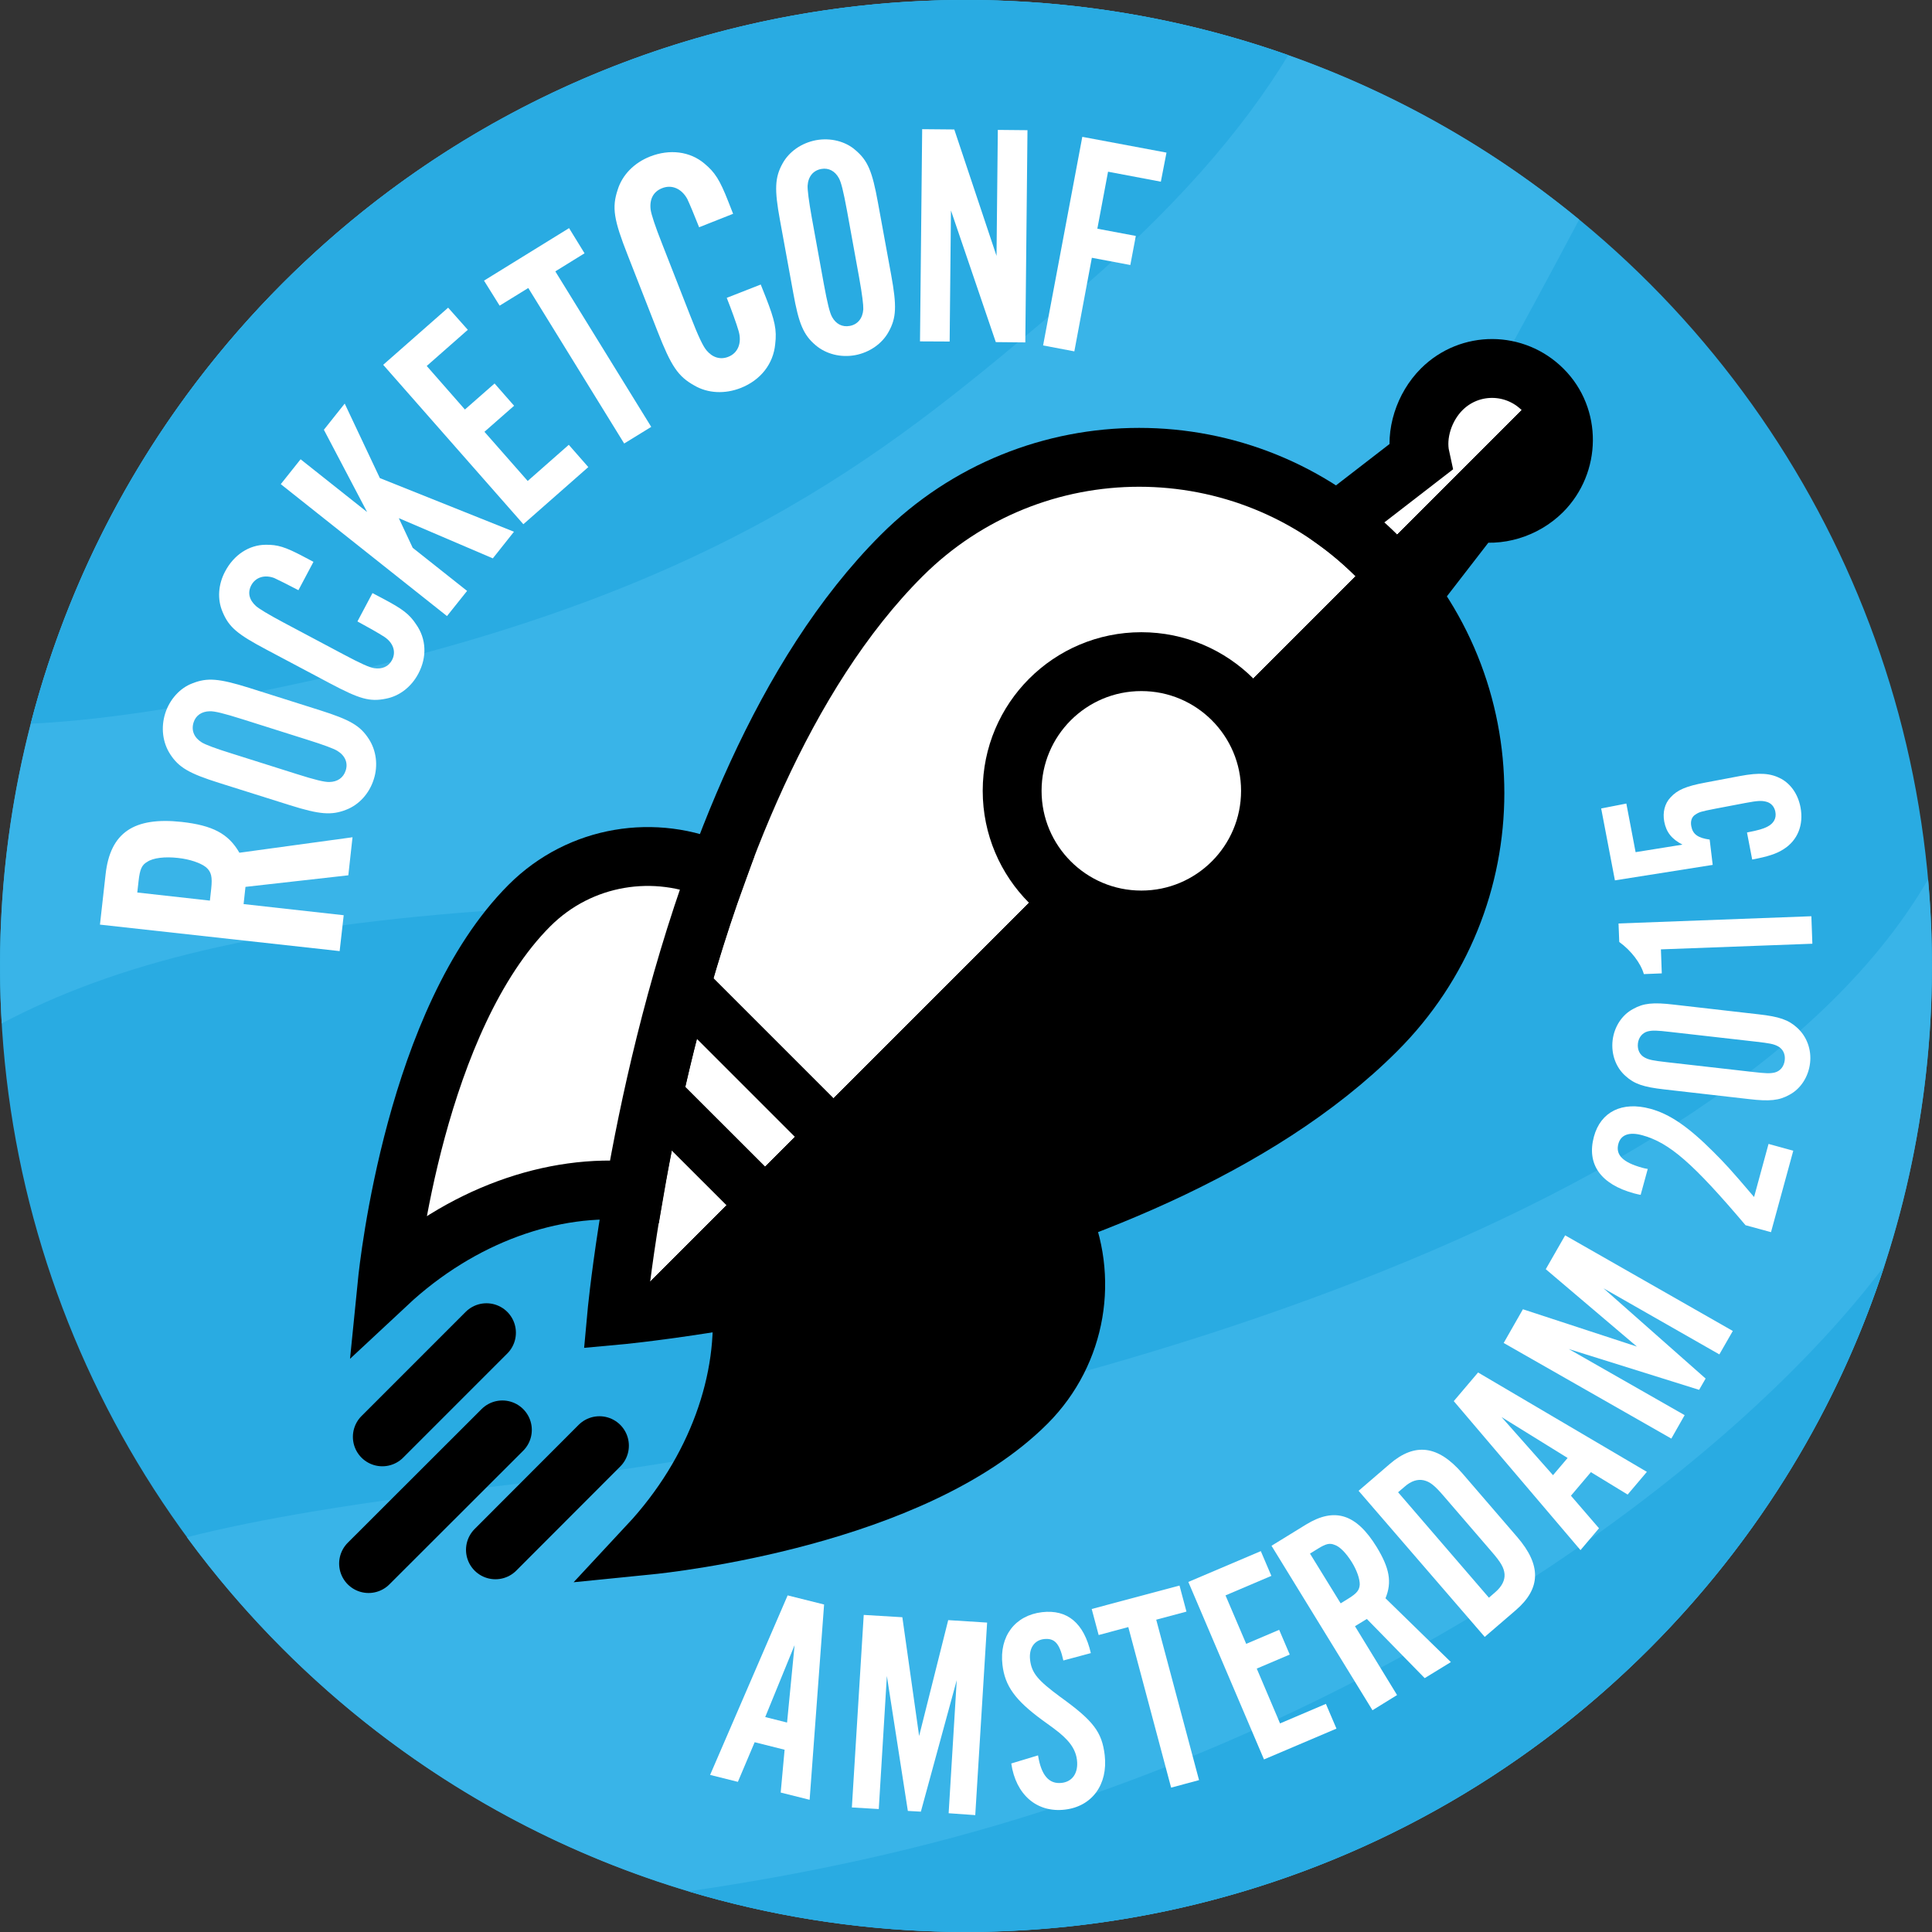 <?xml version="1.0" encoding="utf-8"?>
<!-- Generator: Adobe Illustrator 18.1.1, SVG Export Plug-In . SVG Version: 6.00 Build 0)  -->
<svg version="1.1" id="Layer_1" xmlns="http://www.w3.org/2000/svg" xmlns:xlink="http://www.w3.org/1999/xlink" x="0px" y="0px"
	 viewBox="0 0 1335.6 1335.6" enable-background="new 0 0 1335.6 1335.6" xml:space="preserve">
<rect x="0" y="0" width="1335.6" height="1335.6" fill="#333333" stroke="none"/>
<circle fill="#29ABE2" cx="667.8" cy="667.8" r="667.8"/>
<g>
	<path fill="#39B4E8" d="M195.6,195.6C55.1,336.1-9.7,523.6,1.2,707.5c77.5-40.8,178.1-67.5,348.4-78.8
		c318-21.1,507.1-66.1,612.1-243.1c43.2-72.8,90-158.4,130-233.8C829.4-64.3,440.8-49.7,195.6,195.6z"/>
</g>
<g>
	<path fill="#29ABE2" d="M195.6,195.6C108.2,283,50,388.7,21.2,500.3c42.9-2,107.3-10,211.3-33.7c276-63,387-159,501.1-255
		C812.7,145,860,88.5,890.6,38.1C655.6-44.8,383.5,7.6,195.6,195.6z"/>
</g>
<g>
	<path fill="#39B4E8" d="M1332.9,607.9c-139.2,239.9-626.4,377.6-989.3,419.5c-96.2,11.1-164.5,22.6-214.4,35.3
		c19.8,27,42,52.8,66.4,77.2c260.8,260.8,683.6,260.8,944.4,0C1285.6,994.3,1349.9,798.2,1332.9,607.9z"/>
</g>
<g>
	<path fill="#29ABE2" d="M718.6,1252.7c-80.9,25.9-163,43.2-242.8,54.8c227.6,68.1,484.4,12.2,664.2-167.5
		c77-77,131.2-168,162.7-264.9C1200.8,1010.2,985,1167.2,718.6,1252.7z"/>
</g>
<g>
	
		<linearGradient id="SVGID_1_" gradientUnits="userSpaceOnUse" x1="435.783" y1="637.874" x2="900.007" y2="637.874" gradientTransform="matrix(0.707 0.707 -0.707 0.707 667.781 -276.604)">
		<stop  offset="0.5" style="stop-color:#FFFFFF"/>
		<stop  offset="0.5" style="stop-color:#000000"/>
	</linearGradient>
	<path fill="url(#SVGID_1_)" stroke="#000000" stroke-width="40.694" stroke-miterlimit="10" d="M951.6,384.1
		c-90.6-90.6-237.6-90.6-328.3,0c-164.1,164.1-197,525.2-197,525.2s361.1-32.8,525.2-197C1042.3,621.7,1042.3,474.8,951.6,384.1z"/>
	<circle fill="#FFFFFF" stroke="#000000" stroke-width="40.694" stroke-miterlimit="10" cx="789" cy="546.7" r="89.3"/>
	<path stroke="#000000" stroke-width="40.694" stroke-miterlimit="10" d="M733.2,839.8c-81,29.5-162.3,47.2-220.9,57.4
		c5.5,56.2-16.6,120-64.1,171c14-1.4,182.9-19.7,261.6-98.4C744.9,934.6,752.7,882.5,733.2,839.8z"/>
	<path fill="#FFFFFF" stroke="#000000" stroke-width="40.694" stroke-miterlimit="10" d="M496,602.5c-42.8-19.4-94.8-11.7-130,23.5
		c-78.6,78.6-97,247.6-98.4,261.6c51-47.6,114.8-69.7,171-64.1C448.7,764.8,466.5,683.5,496,602.5z"/>
	
		<linearGradient id="SVGID_2_" gradientUnits="userSpaceOnUse" x1="618.413" y1="186.641" x2="717.377" y2="186.641" gradientTransform="matrix(0.707 0.707 -0.707 0.707 667.781 -276.604)">
		<stop  offset="0.5" style="stop-color:#FFFFFF"/>
		<stop  offset="0.5" style="stop-color:#000000"/>
	</linearGradient>
	<path fill="url(#SVGID_2_)" stroke="#000000" stroke-width="40.694" stroke-miterlimit="10" d="M981.9,316.2l-57.6,44.5
		c9.6,7,18.7,14.8,27.4,23.4c8.6,8.6,16.4,17.8,23.4,27.4l44.6-57.7c15.9,3.5,34-1.8,46.4-14.1c19.3-19.3,19.8-51.1,0.4-70.4
		c-19.3-19.3-50.4-19.5-69.8-0.2C984.4,281.4,978.4,300.3,981.9,316.2z"/>
	<line fill="#FFFFFF" stroke="#000000" stroke-width="37.787" stroke-miterlimit="10" x1="452" y1="756.3" x2="579.5" y2="883.7"/>
	
		<line fill="#FFFFFF" stroke="#000000" stroke-width="37.787" stroke-miterlimit="10" x1="470.5" y1="680.2" x2="655.5" y2="865.2"/>
	
		<line fill="#FFFFFF" stroke="#000000" stroke-width="40.694" stroke-linecap="round" stroke-miterlimit="10" x1="254.8" y1="1080.9" x2="347.3" y2="988.5"/>
	
		<line fill="#FFFFFF" stroke="#000000" stroke-width="40.694" stroke-linecap="round" stroke-miterlimit="10" x1="342.5" y1="1071.4" x2="414.4" y2="999.4"/>
	
		<line fill="#FFFFFF" stroke="#000000" stroke-width="40.694" stroke-linecap="round" stroke-miterlimit="10" x1="264.3" y1="993.3" x2="336.3" y2="921.3"/>
</g>
<g>
	<path fill="#FFFFFF" d="M237.6,632.7l-2.8,24.8L69.1,639.2l3.9-34.8c3.2-28.8,19.5-39.8,52.6-36.2c21.4,2.4,32.3,8.1,39.9,21.3
		l78.2-10.7l-2.9,26.3l-71.1,8l-1.3,11.9L237.6,632.7z M146,614.5c0.9-8.4,0.1-11.8-3.6-15c-3.7-2.9-11-5.5-19.4-6.4
		c-8.9-1-17.1-0.1-21.2,2.7c-3.8,2.1-5.1,5.2-6,13.2l-0.9,8l50.2,5.6L146,614.5z"/>
	<path fill="#FFFFFF" d="M221.2,491c20.8,6.6,27.8,10.6,33.8,19.9c5.1,7.9,6.5,18.2,3.4,27.8c-3.1,9.9-10.2,17.6-18.9,21
		c-10.3,4.1-18.6,3.4-39.2-3.1l-48.9-15.4c-20.6-6.5-27.8-10.6-33.8-19.9c-5.1-7.9-6.5-18.2-3.4-28.1c3-9.6,10.2-17.6,18.8-20.8
		c10.3-4.1,18.4-3.4,39.2,3.1L221.2,491z M204.8,535c13.2,4.2,19.6,5.7,22.9,5.6c5.6-0.1,9.7-2.9,11.3-8c1.7-5.2-0.4-10.3-5.9-13.6
		c-2.5-1.5-9.1-4-20.9-7.7l-44.3-14c-13.6-4.3-19.6-5.7-22.9-5.6c-5.6,0.1-9.7,2.9-11.2,7.8c-1.7,5.5,0.4,10.5,5.8,13.8
		c2.5,1.5,9.5,4.2,20.9,7.7L204.8,535z"/>
	<path fill="#FFFFFF" d="M206.3,408c-7.6-4-13.5-6.9-16.7-8.4c-6.6-2.5-12.9-0.6-15.9,5c-2.7,5.1-1.4,10.2,3.3,14.4
		c2.2,1.9,8.2,5.6,19.1,11.4l41.2,21.9c12.4,6.6,18.1,9.1,21.3,9.6c5.5,0.9,10.1-1.1,12.4-5.6c3-5.6,0.9-12-5.4-16.1
		c-3.3-2.2-12.7-7.5-18.5-10.6l10.4-19.6l7.4,3.9c13.4,7.1,18.1,10.6,22.9,17.9c6.9,9.9,7.5,22.4,1.4,33.9
		c-4.8,9.1-13,15.5-22.4,17.3c-11.2,2.3-18.3,0.2-38.5-10.5l-43.9-23.3c-20.4-10.8-26.1-15.6-30.5-26.1c-3.8-8.8-3.1-19.1,1.8-28.2
		c6-11.3,16.4-18.2,27.9-18.3c8.3-0.1,13.4,1.4,26.1,8.1l7,3.7L206.3,408z"/>
	<path fill="#FFFFFF" d="M207.8,317.5l46,36.5l-29.9-56.9l14.4-18.1l24.3,51.5l92.7,37.1l-14.6,18.4l-65-27.8l9.6,20.5l37.6,29.8
		L309,425.9l-114.9-91.2L207.8,317.5z"/>
	<path fill="#FFFFFF" d="M323.4,228l-28.4,25l26.4,30.1l20.5-18l13.5,15.4l-20.5,18l29.9,34l28.4-25l13.5,15.4l-44.9,39.5
		l-96.9-110.2l44.9-39.5L323.4,228z"/>
	<path fill="#FFFFFF" d="M450.2,295.1l-18.7,11.5l-66.3-107.5l-19.8,12.2L334.6,194l58.8-36.3l10.7,17.4l-20.2,12.5L450.2,295.1z"/>
	<path fill="#FFFFFF" d="M483.3,157.1c-3.6-9.1-6.5-16-8.2-19.6c-3.9-7.1-10.7-10.1-17.4-7.4c-6.1,2.4-8.8,7.7-7.9,14.9
		c0.5,3.3,2.9,10.9,8.1,24l19.3,49.3c5.8,14.9,8.9,21.2,11.3,24c4.1,4.9,9.5,6.5,14.9,4.4c6.8-2.6,9.6-9.7,7.2-17.9
		c-1.2-4.4-5.4-15.9-8.2-22.9l23.5-9.2l3.5,8.8c6.3,16.1,7.7,22.5,6.5,32.4c-1.3,13.7-10.1,24.9-23.8,30.3
		c-10.9,4.3-22.7,3.8-32.1-1.7c-11.3-6.3-16-13.3-25.5-37.6l-20.6-52.6c-9.6-24.4-11-32.8-6.9-45.1c3.2-10.4,11.5-18.7,22.4-23
		c13.5-5.3,27.6-3.6,37.6,4.9c7.2,6,10.6,11.2,16.5,26.3l3.3,8.4L483.3,157.1z"/>
	<path fill="#FFFFFF" d="M616.1,190.2c3.9,21.4,3.6,29.5-1.8,39.2c-4.5,8.2-13.1,14.2-23,16.1c-10.2,1.9-20.3-0.8-27.4-6.8
		c-8.5-7.2-11.7-14.9-15.5-36.1l-9.2-50.4c-3.9-21.2-3.6-29.5,1.8-39.2c4.5-8.2,13.1-14.2,23.2-16.1c10-1.8,20.3,0.8,27.2,6.9
		c8.5,7.2,11.6,14.6,15.5,36.1L616.1,190.2z M569.5,196.2c2.5,13.6,4.1,20,5.7,22.9c2.7,4.9,7.1,7.2,12.3,6.2
		c5.4-1,8.9-5.2,9.3-11.5c0.1-2.9-0.7-9.9-2.9-22.1l-8.3-45.7c-2.6-14.1-4.1-20-5.7-22.9c-2.7-4.9-7.1-7.2-12.1-6.3
		c-5.6,1-9.1,5.2-9.5,11.6c-0.1,2.9,0.8,10.4,2.9,22.1L569.5,196.2z"/>
	<path fill="#FFFFFF" d="M688.4,236.5l-31-91l-0.9,90.6L636,236l1.5-146.7l22.2,0.2l29.2,87.4l0.9-87.1l20.5,0.2l-1.5,146.7
		L688.4,236.5z"/>
	<path fill="#FFFFFF" d="M802.5,125.6l-36.5-6.9l-7.4,39.4l26.6,5l-3.8,20.1l-26.6-5l-12.1,64.7l-21.6-4.1l27.1-144.2l58.2,10.9
		L802.5,125.6z"/>
</g>
<g>
	<path fill="#FFFFFF" d="M521.7,1204.4l-11.6,27.4l-19.2-4.8l53.6-124.1l25.2,6.3l-10,135l-20-5l2.7-29.6L521.7,1204.4z
		 M549.3,1137.3L529,1187l15.1,3.8L549.3,1137.3z"/>
	<path fill="#FFFFFF" d="M655.8,1253.5l5.6-92l-24.8,90.9l-9-0.5l-14.5-93.3l-5.6,92l-18.6-1.1l8.2-133.1l26.7,1.6l11.6,82.1
		l20.1-80.1l26.9,1.7l-8.2,133.1L655.8,1253.5z"/>
	<path fill="#FFFFFF" d="M735.1,1147.9c-2.6-11.8-6-15.6-13.4-14.8c-6.8,0.8-10.5,6.5-9.6,14.4c1.1,9.1,5.3,14.1,20.9,25.6
		c22.9,16.5,28.8,24.2,30.7,40.3c2.3,20.3-8.8,35.4-27.5,37.6c-19.5,2.3-34-10.4-37.1-31.9l18.5-5.6c2.2,13.8,7.6,20.1,16.5,19
		c7.4-0.9,11.5-7,10.4-15.9c-0.6-5-2.9-9.5-6.8-13.7c-3.7-3.8-5-5.1-17.3-13.9c-18.5-13.6-25.7-23.4-27.4-38.1
		c-2.3-19.7,8.7-34.2,27.4-36.4c17.5-2,28.9,7.5,33.7,28.3L735.1,1147.9z"/>
	<path fill="#FFFFFF" d="M828.9,1230.6l-19.3,5.2L780,1124.8l-20.5,5.5l-4.8-18l60.7-16.2l4.8,18l-20.9,5.6L828.9,1230.6z"/>
	<path fill="#FFFFFF" d="M878.9,1089.4l-31.7,13.5l14.3,33.5l22.8-9.7l7.3,17.1l-22.8,9.7l16.1,37.9l31.7-13.5l7.3,17.1l-50.1,21.3
		l-52.3-122.7l50.1-21.3L878.9,1089.4z"/>
	<path fill="#FFFFFF" d="M965.8,1171.8l-17,10.5L879,1068.6l23.9-14.7c19.8-12.1,34.7-7.3,48.7,15.4c9,14.7,10.8,24.4,6.2,35.6
		l45.2,44.1l-18.1,11.1l-40-40.9l-8.2,5L965.8,1171.8z M932.3,1105c5.8-3.6,7.5-5.8,7.7-9.7c0-3.8-1.9-9.6-5.5-15.4
		c-3.8-6.1-8.3-10.9-12.1-12c-3.2-1.3-5.8-0.7-11.3,2.7l-5.5,3.4l21.2,34.4L932.3,1105z"/>
	<path fill="#FFFFFF" d="M939.2,1030.6l21.5-18.5c17.4-15,33.4-13,50.2,6.4l38,44.1c16.7,19.4,16.4,35.5-1,50.5l-21.5,18.5
		L939.2,1030.6z M1034,1100.4c4.2-3.7,6.4-7.9,6.1-12.2c-0.4-4.4-2.4-8-8.9-15.5l-33-38.3c-6.5-7.6-9.7-10.1-14.1-11.1
		c-4.2-0.9-8.7,0.6-12.9,4.3l-4.7,4l62.8,72.9L1034,1100.4z"/>
	<path fill="#FFFFFF" d="M1086,1034l19.4,22.5l-12.8,15.1l-87.6-103l16.8-19.8l116.7,68.7l-13.3,15.7l-25.4-15.5L1086,1034z
		 M1038,979.6l35.6,40.2l10.1-11.9L1038,979.6z"/>
	<path fill="#FFFFFF" d="M1188.6,936.3l-80.1-45.7l70.6,62.4l-4.5,7.8l-90.1-28.2l80.1,45.7l-9.2,16.2l-115.9-66.1l13.3-23.3
		l78.8,25.8l-63-53.5l13.4-23.4l115.9,66.1L1188.6,936.3z"/>
	<path fill="#FFFFFF" d="M1239.7,795.5l-15.4,56.3l-17.6-4.8c-36.1-42.6-52.6-57.1-71.4-62.2c-9.1-2.5-14.8-0.3-16.5,5.9
		c-2.1,7.7,3.1,12.9,16.6,16.6c0.4,0.1,2.1,0.6,3.7,0.8l-4.9,17.9c-2-0.3-3.9-0.9-4.5-1c-23.2-6.3-33-20.2-27.8-39.3
		c4.7-17.2,19.5-24.5,39-19.2c13.3,3.6,26.1,12.3,43.5,29.7c8,8,11.7,11.9,28.2,31.3l10-36.7L1239.7,795.5z"/>
	<path fill="#FFFFFF" d="M1215.7,701.2c14.3,1.6,20.7,3.8,26.7,9.3c6.6,6,10,15,8.9,24.4c-1.1,9.5-6.5,17.8-14.2,21.9
		c-7.1,4-13.8,4.7-28.1,3l-58.6-6.7c-14.3-1.6-20.7-3.8-26.7-9.3c-6.6-5.8-10-15-8.9-24.6c1.1-9.3,6.4-17.6,14.2-21.7
		c7.1-4,13.8-4.7,28.1-3L1215.7,701.2z M1211.3,741c9.5,1.1,12.3,1.2,15.7,0.4c3.7-1,6.3-4.1,6.8-8.5c0.5-4.2-1.3-7.8-4.7-9.6
		c-3-1.6-5.8-2.1-15.3-3.2l-59-6.7c-9.5-1.1-12.3-1.2-15.7-0.4c-3.7,1-6.3,4.1-6.8,8.3c-0.5,4.4,1.3,8,4.7,9.8
		c3,1.6,5.8,2.1,15.3,3.2L1211.3,741z"/>
	<path fill="#FFFFFF" d="M1252.2,633.4l0.7,19l-104.7,3.9l0.6,16.6l-12.4,0.5c-2.1-7.5-8.8-16.3-17-22.2l-0.5-12.8L1252.2,633.4z"/>
	<path fill="#FFFFFF" d="M1124.3,555.5l6.4,33.6l32.4-5.2c-7.5-3.9-11.2-8.6-12.6-15.9c-1.2-6.3,0.3-12.5,4.3-16.7
		c4.7-5.2,10.7-7.8,24.1-10.3l23.8-4.5c13.8-2.6,21.4-2,28.7,1.9c6.8,3.8,11.6,10.8,13.3,19.7c2.3,12.2-2,22.8-11.6,28.9
		c-4.9,3.2-11,5.2-21.8,7.2l-3.6-18.7c8.3-1.6,11.3-2.6,13.9-3.9c4.6-2.3,6.6-5.9,5.7-10.5c-0.7-3.5-3-6.1-6.4-6.9
		c-3.2-0.8-5.8-0.7-14.3,0.9l-21,4c-9.8,1.9-11,2.3-13.5,4c-2.6,1.5-3.6,4.6-2.9,8.1c1,5.5,4.6,8.1,12.7,9.2l2.1,17.5l-67.6,10.7
		l-9.5-49.7L1124.3,555.5z"/>
</g>
</svg>
